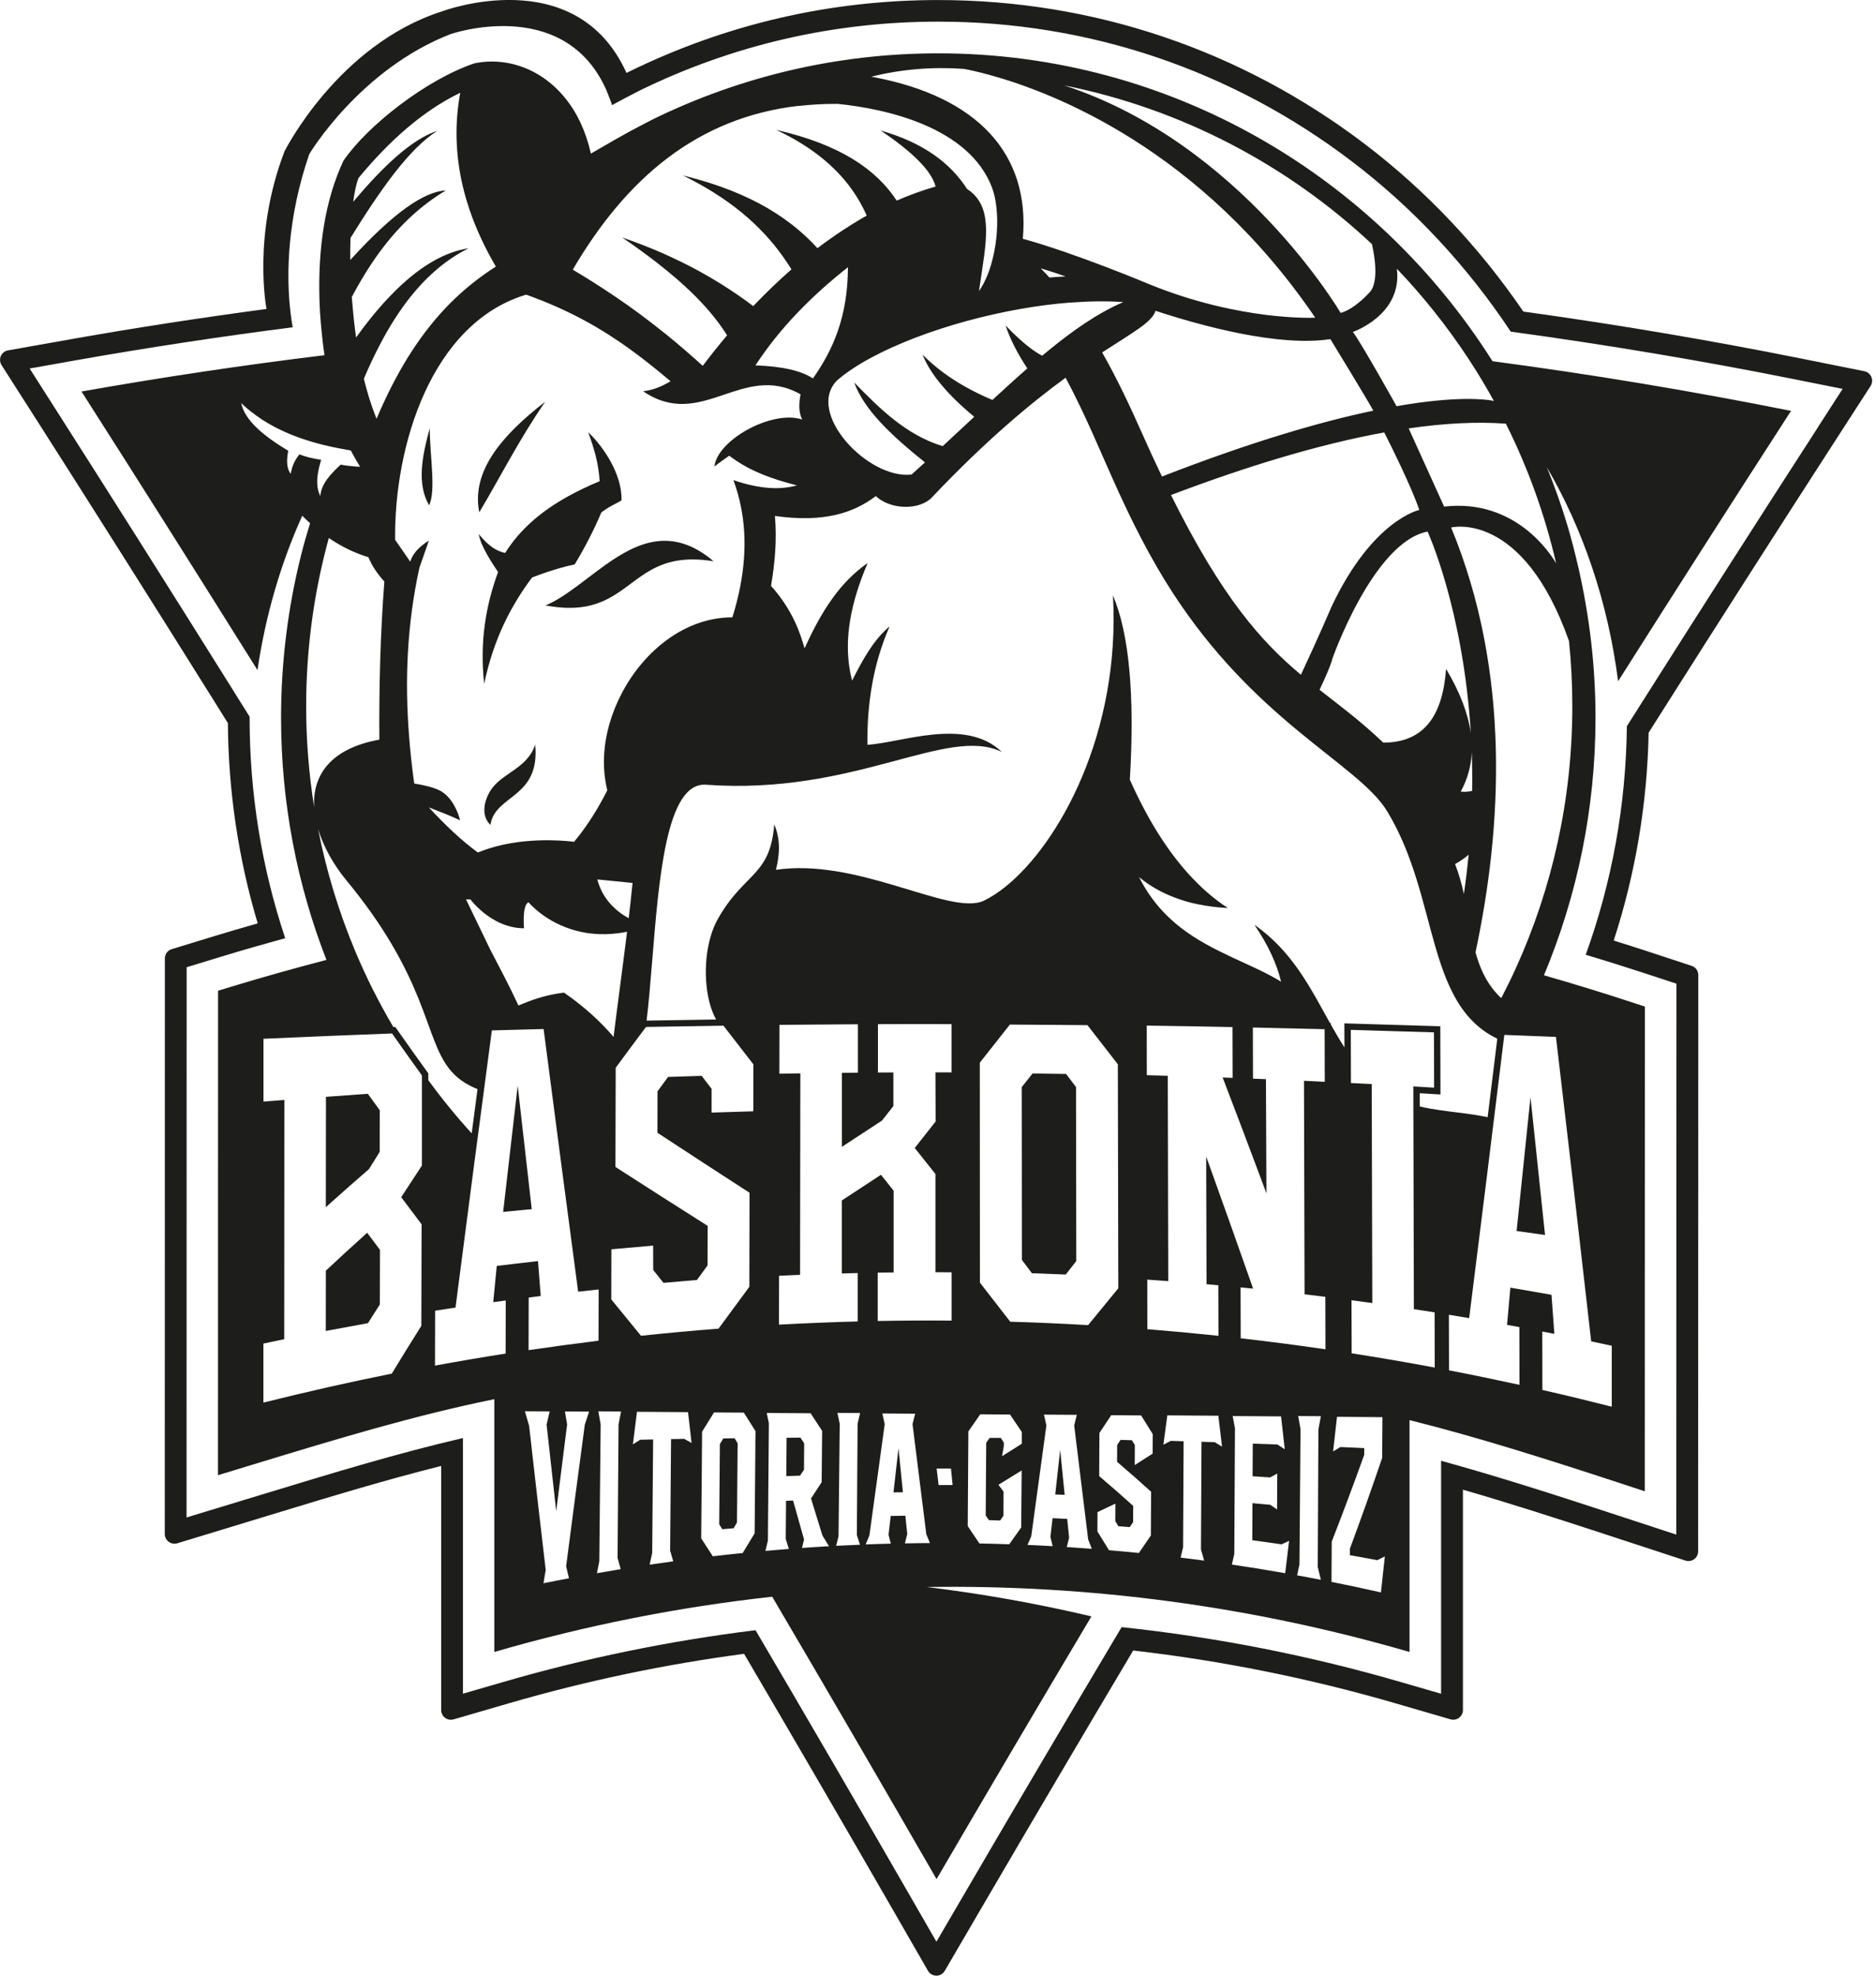 <svg width="475" height="500" viewBox="0 0 475 500" fill="none" xmlns="http://www.w3.org/2000/svg">
<g clip-path="url(#clip0_625_500)">
<path d="M473.826 95.401C473.51 94.657 472.846 94.105 472.046 93.947L456.159 90.758C433.117 86.139 409.422 82.128 385.704 78.849C374.538 62.489 361.051 48.236 345.592 36.472C314.201 12.631 276.861 0.011 237.572 0.011C210.283 0.011 184.018 6.062 159.467 18.039L158.633 18.467C145.788 -9.938 111.93 2.873 111.93 2.873C85.531 11.312 72.032 38.309 72.032 38.309C63.83 59.762 67.48 78.162 67.48 78.162L67.514 78.184C50.928 80.404 34.444 82.928 18.276 85.79L2.028 88.674C1.217 88.809 0.541 89.35 0.214 90.094C-0.113 90.849 -0.045 91.705 0.394 92.404L9.284 106.307C23.875 129.169 38.85 152.853 53.768 176.706L57.7 182.993C57.824 200.277 60.359 217.302 65.249 233.685C61.385 234.778 57.835 235.826 54.466 236.851L43.481 240.209C42.444 240.524 41.745 241.471 41.745 242.552L41.723 388.217C41.723 388.994 42.095 389.726 42.715 390.188C43.346 390.65 44.145 390.797 44.889 390.572L68.1 383.507C83.908 378.696 97.699 374.504 111.705 371V432.779C111.705 433.545 112.065 434.278 112.685 434.74C113.304 435.201 114.104 435.348 114.848 435.134L128.955 431.033C148.357 425.399 168.346 421.196 188.401 418.548C201.37 440.644 213.843 462.097 225.482 482.299L234.969 498.772C235.397 499.527 236.209 499.989 237.088 500C237.955 500 238.766 499.538 239.206 498.783L248.794 482.367C261.166 461.184 273.999 439.427 286.923 417.703C309.289 420.272 331.564 424.745 353.164 431.021L367.271 435.123C368.014 435.337 368.814 435.19 369.434 434.728C370.054 434.255 370.414 433.534 370.414 432.768V377.006C382.651 380.544 394.876 384.51 406.413 388.284L426.751 394.943C427.495 395.191 428.317 395.056 428.948 394.605C429.59 394.143 429.962 393.411 429.962 392.622L430.007 246.766C430.007 245.707 429.331 244.761 428.317 244.434L417.636 240.919C414.796 239.983 411.81 239.037 408.588 238.034C414.098 221.111 417.072 203.432 417.433 185.427L421.117 179.602C435.708 156.582 450.412 133.608 464.835 111.288L473.634 97.677C474.063 97.001 474.141 96.144 473.826 95.389V95.401ZM460.192 108.302C445.77 130.611 431.044 153.608 416.441 176.65L411.923 183.782C411.686 203.725 408.194 223.116 401.501 241.628C406.312 243.071 411.112 244.569 415.9 246.135L424.475 248.952L424.43 388.374L408.115 383.022C393.557 378.245 379.237 373.637 364.882 369.693V428.644L354.685 425.692C331.542 418.965 307.892 414.323 283.994 411.788L283.205 413.117C269.909 435.449 256.715 457.804 244.028 479.55L237.099 491.403L230.248 479.505C217.494 457.353 204.457 434.965 191.297 412.565C169.709 415.224 148.346 419.596 127.4 425.681L117.214 428.633V363.935C100.674 367.778 84.606 372.668 66.455 378.189L47.233 384.036L47.255 244.783L56.078 242.09C61.441 240.457 66.827 238.913 72.213 237.437C66.23 219.499 63.199 200.795 63.199 181.585V181.382L58.432 173.754C43.469 149.845 28.495 126.138 13.915 103.31L7.504 93.26L19.245 91.175C37.329 87.975 55.683 85.192 74.105 82.826C73.936 81.891 73.756 80.708 73.587 79.333C73.508 78.714 73.441 78.049 73.373 77.35C72.596 69.125 72.686 55.334 78.308 38.996C78.308 38.996 91.085 17.543 114.116 8.62C114.116 8.62 141.743 -0.924 152.898 21.453C153.461 22.58 153.968 23.819 154.442 25.115C154.577 25.487 154.723 25.836 154.858 26.23L154.915 26.625C156.075 25.994 157.236 25.363 158.408 24.754L162.013 22.884C185.708 11.335 211.139 5.476 237.583 5.476C275.656 5.476 311.846 17.701 342.257 40.822C357.998 52.788 371.597 67.469 382.515 83.93C406.864 87.254 431.224 91.333 455.077 96.122L466.547 98.42L460.204 108.257L460.192 108.302Z" fill="#1D1D1B"/>
<path d="M237.572 13.498C211.77 13.498 187.309 19.47 165.484 30.106L162.047 31.887C160.267 32.81 158.509 33.768 156.763 34.76L156.177 35.087L155.602 35.413L154.656 35.965L149.608 38.872C148.988 36.078 148.121 33.543 147.073 31.256C146.96 31.019 146.847 30.782 146.735 30.546C146.014 29.07 145.214 27.718 144.335 26.467C138.183 17.645 128.617 14.253 120.11 16.033C107.896 20.157 93.023 31.808 86.973 40.664C82.274 50.568 80.483 63.018 80.888 75.852C80.888 76.066 80.888 76.28 80.9 76.494C80.967 78.319 81.091 80.167 81.249 82.004C81.26 82.15 81.272 82.285 81.294 82.432C81.508 84.922 81.79 87.412 82.162 89.891C61.599 92.403 41.081 95.457 20.642 99.085C35.458 122.285 50.309 145.8 65.193 169.585C67.255 155.58 71.153 142.431 76.528 130.521C77.17 131.175 77.835 131.805 78.511 132.414C77.666 135.163 76.866 137.935 76.167 140.752C72.911 153.844 71.165 167.534 71.165 181.641C71.165 203.263 75.255 223.939 82.657 242.935C74.545 245.042 66.455 247.307 58.388 249.763L55.21 250.732L55.188 373.344L64.123 370.617C86.094 363.935 104.786 358.257 125.158 354.099V418.075C148.267 411.36 171.805 406.706 195.522 404.092C209.393 427.675 223.263 451.483 237.133 475.561C250.203 453.173 263.284 431.021 276.343 409.072C262.586 405.816 248.637 403.337 234.654 401.636C275.791 401.005 316.996 406.481 356.893 418.075V359.395C374.223 363.733 391.146 369.107 410.571 375.473L416.453 377.411V371.225C416.475 336.77 416.475 302.292 416.475 267.825V254.744L413.399 253.729C405.929 251.273 398.436 248.975 390.921 246.823C399.315 226.767 403.98 204.739 403.98 181.641C403.98 168.638 402.459 155.996 399.687 143.828C398.819 140.031 397.862 136.267 396.746 132.572C395.27 127.693 393.557 122.916 391.653 118.228C400.769 133.845 407.123 152.29 409.704 172.402C424.329 149.315 438.931 126.51 453.488 103.986C428.396 98.961 403.18 94.77 377.896 91.412C348.319 44.619 296.478 13.498 237.561 13.498H237.572ZM347.35 61.756C347.395 61.959 349.547 70.477 347.001 73.734C347.001 73.734 343.226 78.15 339.452 79.198C339.452 79.198 314.292 36.224 269.448 21.611C299.227 27.571 326.021 41.779 347.35 61.756ZM380.893 261.91C385.253 262.067 389.614 262.236 393.963 262.417C397.016 288.151 399.991 313.875 402.819 338.888L402.887 339.463L403.461 339.587C405.005 339.913 406.549 340.24 408.092 340.578V356.003C402.245 354.516 396.34 353.085 390.526 351.767L390.504 336.973L393.557 337.57L392.836 327.688L392.217 327.576C389.242 327.046 386.256 326.528 383.282 326.021L382.425 325.874L381.58 335.283L382.301 335.418C383.101 335.564 383.901 335.711 384.701 335.857L384.724 350.471C378.887 349.198 372.893 347.958 366.888 346.798L366.854 332.736C368.285 332.973 369.727 333.209 371.158 333.446L371.992 333.592L372.093 332.759C375.023 309.537 377.952 285.943 380.893 261.921V261.91ZM376.701 282.732C374.887 282.36 373.017 282.056 371.09 281.808C368.026 281.402 364.893 281.064 361.941 280.535C361.862 280.523 361.783 280.501 361.693 280.489C360.927 280.354 360.206 280.174 359.474 280.005V276.67L364.724 276.985L364.679 259.724L363.902 259.701C356.341 259.453 348.781 259.228 341.221 259.014L340.387 258.991L340.409 265.064C339.204 263.205 338.077 261.279 336.973 259.307V258.912H336.747C331.857 250.158 327.249 240.749 317.627 234.057C321.052 239.093 323.283 243.882 324.365 248.434C316.872 243.859 307.148 241.099 299.002 234.8C297.481 233.629 296.016 232.31 294.63 230.857C293.605 229.775 292.624 228.626 291.701 227.364C290.517 225.741 289.413 223.972 288.422 221.989C291.092 224.198 294.089 225.877 297.345 227.116C298.833 227.679 300.365 228.175 301.965 228.558C302.382 228.66 302.799 228.738 303.227 228.829C305.661 229.336 308.207 229.674 310.878 229.798C310.844 229.775 310.799 229.741 310.765 229.719C308.928 228.513 307.148 227.15 305.435 225.64C304.004 224.378 302.619 223.003 301.278 221.55C295.464 215.24 290.427 207.094 286.078 197.314C287.318 176.312 285.988 160.56 281.797 150.678C283.757 185.28 268.264 213.539 254.451 224.513C252.648 225.944 250.879 227.093 249.178 227.916C244.738 230.057 236.288 226.97 226.215 223.995C217.054 221.291 206.542 218.654 196.458 220.13C197.415 216.356 197.686 212.536 196.041 208.626C195.455 216.108 193.122 218.981 189.99 222.203C188.987 223.24 187.906 224.31 186.768 225.572C185.134 227.398 183.399 229.629 181.652 232.761C180.942 234.034 180.368 235.499 179.917 237.054C177.912 243.949 178.441 252.873 181.314 258.011C175.444 258.09 169.585 258.18 163.715 258.293C164.796 249.437 165.405 237.978 166.554 227.454C166.836 224.851 167.151 222.305 167.523 219.871C167.884 217.46 168.289 215.173 168.762 213.032C170.7 204.266 173.686 198.238 178.757 198.598C216.649 201.336 239.803 183.5 253.662 190.306C244.423 181.393 228.096 188.052 219.623 188.48C219.533 178.249 220.987 168.222 225.246 158.543C221.404 161.698 218.485 166.779 215.759 172.255C214.947 169.179 214.621 166.024 214.688 162.813C214.733 160.887 214.925 158.937 215.252 156.965C216.04 152.244 217.573 147.411 219.691 142.487C212.649 147.377 208.119 154.656 204.367 162.678C204.153 163.151 203.928 163.602 203.714 164.075C203.635 163.771 203.533 163.467 203.443 163.163C201.967 158.103 199.567 153.112 195.218 148.278C196.187 142.611 196.739 136.741 196.21 130.577C208.75 132.346 216.187 129.755 221.753 125.552C225.437 129.034 232.795 129.214 235.972 125.868C249.673 111.412 260.974 102.048 269.808 95.592C275.059 105.372 278.754 114.735 283.43 124.944C284.129 126.465 284.85 127.997 285.594 129.552C287.723 133.991 290.112 138.611 292.94 143.512C302.923 160.763 314.224 172.469 324.32 181.28C325.852 182.621 327.35 183.894 328.826 185.1C339.08 193.573 347.553 199.263 351.215 205.291C358.009 216.48 360.33 228.964 363.462 239.702C364.307 242.586 365.209 245.347 366.268 247.916C366.696 248.952 367.147 249.944 367.631 250.913C368.375 252.411 369.197 253.842 370.133 255.16C371.631 257.301 373.411 259.172 375.552 260.749C376.634 261.549 377.839 262.236 379.113 262.867C378.301 269.526 377.479 276.152 376.668 282.743L376.701 282.732ZM357.986 330.629V331.316L358.674 331.418C360.195 331.654 361.716 331.891 363.237 332.128L363.271 346.099C356.296 344.792 349.232 343.575 342.235 342.494L342.201 329.052C343.643 329.243 345.097 329.446 346.539 329.649L347.463 329.773L347.316 274.36L342.054 274.09L342.021 260.636C349.04 260.828 356.06 261.042 363.079 261.267L363.113 275.261L357.851 274.946L357.986 330.618V330.629ZM317.289 326.133L316.872 324.939C313.57 315.542 310.28 306.258 306.979 297.086L305.402 292.703L305.492 325.007L308.478 325.277L308.511 338.066C302.551 337.435 296.5 336.871 290.506 336.387L290.484 323.846C291.971 323.948 293.447 324.049 294.934 324.162L295.802 324.229L295.678 272.253L290.371 272.107L290.348 259.555C297.582 259.656 304.827 259.78 312.061 259.927L312.094 272.783L309.571 272.692L310.01 273.83C313.03 281.729 316.061 289.706 319.08 297.785L320.658 302.01L320.534 273.109L317.255 272.985L317.221 260.039C323.272 260.163 329.333 260.31 335.395 260.467L335.429 273.774L330.167 273.526L330.314 327.564L331.024 327.643C332.545 327.824 334.054 328.004 335.576 328.195L335.609 341.48C328.522 340.443 321.311 339.497 314.145 338.685L314.111 325.807L317.311 326.122L317.289 326.133ZM255.791 334.494C253.234 331.181 250.676 327.88 248.118 324.612L248.085 268.94L255.701 259.296C262.248 259.329 268.794 259.386 275.34 259.442C277.909 262.721 280.467 266.022 283.036 269.346L283.149 326.043C280.602 329.153 278.056 332.263 275.509 335.361C268.997 334.978 262.372 334.685 255.791 334.494ZM222.249 322.077C223.319 322.066 224.389 322.043 225.46 322.032H226.26V301.334L223.06 297.312L222.451 297.706C219.466 299.644 216.48 301.604 213.505 303.576L213.145 303.813V322.28L217.178 322.179V334.426C210.531 334.607 203.826 334.877 197.235 335.237L197.258 322.866C198.779 322.798 200.289 322.731 201.81 322.663L202.576 322.629L202.643 271.645L197.336 271.735L197.359 259.363C203.984 259.296 210.598 259.25 217.223 259.217V271.464L213.167 271.521V290.247L214.407 289.424C217.37 287.464 220.333 285.526 223.308 283.599L226.203 279.915V271.408L222.294 271.43V259.194C228.513 259.172 234.733 259.16 240.941 259.183V271.397H236.851L236.896 283.836L231.612 290.529L236.851 297.109V321.976H237.662C238.766 321.976 239.859 321.976 240.952 321.987V334.212C234.8 334.167 228.502 334.19 222.237 334.314V322.077H222.249ZM132.606 232.186C132.662 230.575 132.921 228.772 133.811 228.344C133.811 228.344 134.994 229.775 137.259 231.431C141.214 234.316 148.515 237.888 158.768 235.803C157.675 244.749 156.459 253.47 155.354 262.405C152.098 258.608 148.076 254.867 142.802 251.206C137.642 251.859 134.476 253.166 131.265 254.462C128.944 249.437 126.532 244.941 124.132 240.333L121.192 234.237L118.014 227.657C118.014 227.657 118.003 227.623 117.992 227.612H119.096C119.096 227.612 121.733 231.184 126.127 233.336C128.008 234.259 130.217 234.924 132.684 234.924C132.684 234.924 132.56 233.629 132.606 232.175V232.186ZM183.185 259.589C185.709 262.856 188.232 266.124 190.756 269.357L190.734 281.244C187.218 281.346 183.692 281.447 180.176 281.571V275.566L177.675 272.287H177.258C174.689 272.377 172.12 272.445 169.551 272.535H169.157L166.486 276.185L166.464 286.675L166.824 286.912C174.475 291.937 182.114 296.895 189.776 301.852L189.731 325.66C187.14 329.153 184.537 332.691 181.934 336.252C175.41 336.759 168.808 337.367 162.295 338.054C159.782 335.001 157.281 331.936 154.768 328.849L154.802 316.162C158.329 315.835 161.844 315.531 165.371 315.238L165.394 321.401L167.985 324.657L168.413 324.624C170.971 324.398 173.529 324.173 176.086 323.97L176.458 323.936L179.151 320.252L179.174 310.235L178.802 309.999C171.14 305.142 163.478 300.275 155.828 295.329L155.895 270.225C158.453 266.743 161.011 263.307 163.568 259.893C170.103 259.769 176.65 259.667 183.185 259.577V259.589ZM159.658 228.265C159.501 229.64 159.343 231.015 159.185 232.378C157.732 231.589 156.109 230.451 154.667 228.874C153.202 227.274 151.929 225.212 151.242 222.564C154.16 222.868 157.135 223.161 160.165 223.454C159.996 225.077 159.827 226.677 159.658 228.265ZM124.538 260.772C128.91 260.648 133.27 260.524 137.642 260.422C140.526 282.585 143.4 304.466 146.284 326.111L146.385 326.888L147.174 326.809C148.639 326.652 150.115 326.494 151.58 326.336L151.546 339.305C145.687 340.026 139.738 340.826 133.834 341.694L133.867 328.376L136.91 327.993L136.222 319.159L135.389 319.249C132.403 319.587 129.406 319.936 126.42 320.308L125.778 320.387L124.887 329.547L128.054 329.119L128.02 342.561C122.037 343.496 116.031 344.522 110.138 345.603L110.172 331.711C111.693 331.474 113.214 331.238 114.736 331.012L115.333 330.922L115.412 330.325C118.33 307.723 121.395 284.332 124.538 260.772ZM270.946 76.584C275.656 76.224 280.208 76.156 284.422 76.449C281.188 77.824 277.943 79.66 274.631 81.857C271.724 83.795 268.771 86.015 265.763 88.471C265.132 88.99 264.501 89.497 263.859 90.026C261.222 88.64 258.101 86.004 254.62 82.376C255.746 85.812 257.606 89.44 260.118 93.237C257.245 95.739 254.315 98.42 251.285 101.215C243.848 98.094 238.023 94.24 233.584 89.744C235.409 94.319 239.443 99.479 246.676 105.485C244.085 107.896 241.426 110.375 238.688 112.91C229.493 110.116 222.846 103.524 216.288 96.798C218.733 103.569 225.415 109.992 234.203 117.023C233.088 118.037 231.95 119.062 230.8 120.099C219.747 121.372 203.849 104.381 211.961 96.257C220.93 88.505 239.961 81.373 258.777 78.117C262.879 77.407 266.969 76.877 270.946 76.573V76.584ZM263.51 67.908C265.481 68.494 267.588 69.181 269.819 69.959C268.445 70.027 267.07 70.117 265.707 70.229C264.986 69.441 264.253 68.663 263.51 67.908ZM205.832 95.784C202.891 93.801 198.013 92.708 191.275 92.471C197.415 83.074 205.426 74.928 214.699 67.627C214.654 80.347 210.846 88.629 205.832 95.784ZM368.42 218.677C369.704 217.967 370.842 217.178 371.856 216.311C371.541 219.556 371.147 222.868 370.651 226.248C370.099 223.702 369.411 221.167 368.42 218.677ZM372.747 200.164C371.518 200.424 370.595 200.435 369.851 200.322C371.552 197.246 372.476 193.934 372.645 190.407C372.758 193.551 372.792 196.807 372.747 200.153V200.164ZM366.144 169.281C365.31 180.762 360.837 187.951 350.234 187.939C344.477 182.452 339.249 178.599 334.111 174.576C335.79 171.027 337.007 168.188 337.345 166.723C337.345 166.723 347.711 137.191 361.457 134.532C361.457 134.532 370.482 154.047 372.409 185.562C371.71 180.537 369.626 175.117 366.144 169.281ZM337.176 153.461C337.176 153.461 333.942 161.056 329.39 170.768C319.542 162.509 309.582 151.602 296.489 125.282C315.43 118.104 333.852 112.459 350.482 109.44L350.595 109.654C350.595 109.654 350.651 109.755 350.674 109.812L350.82 110.105C352.195 112.82 357.434 123.31 359.361 129.056C359.361 129.056 347.542 131.524 337.176 153.461ZM294.213 120.617C292.591 117.226 290.923 113.609 289.199 109.733C286.168 102.905 282.878 95.896 279.07 89.192C287.081 83.964 291.633 81.587 292.579 78.657C304.106 82.443 323.745 87.84 336.849 85.823C336.849 85.823 346.674 101.902 347.722 103.93C334.877 106.612 317.379 111.592 294.191 120.606L294.213 120.617ZM220.694 19.391C228.333 17.487 236.164 16.878 244.04 17.431C245.302 17.667 247.589 18.14 250.676 18.997C266.608 23.369 303.959 37.689 333.018 80.404C333.018 80.404 314.213 81.373 291.07 71.965C291.07 71.965 272.557 64.168 258.98 60.427C260.873 38.737 247.251 24.529 221.482 19.571C221.189 19.515 220.896 19.47 220.604 19.425C220.592 19.425 220.57 19.425 220.558 19.425C220.604 19.425 220.649 19.425 220.694 19.414V19.391ZM202.238 26.816C205.404 26.456 208.683 26.264 212.097 26.287C224.22 27.515 245.358 32.089 251.183 47.492C252.299 50.444 252.693 54.602 252.389 58.883C252.242 60.911 251.927 62.962 251.476 64.934C251.116 66.477 250.676 67.965 250.135 69.35C249.504 70.962 248.749 72.427 247.871 73.677C248.141 71.807 248.423 70.004 248.682 68.269C248.873 66.984 249.054 65.734 249.211 64.528C249.493 62.365 249.673 60.348 249.673 58.489C249.673 58.061 249.662 57.644 249.639 57.238C249.448 53.216 248.22 50.005 244.862 47.83C240.659 41.284 233.82 36.123 222.981 33.025C230.71 38.241 235.814 43.053 236.896 47.21C233.55 48.168 230.26 49.362 227.048 50.771C221.922 42.985 212.908 36.608 196.525 32.867C205.843 37.239 213.099 43.109 217.618 50.951C218.282 52.111 218.902 53.317 219.443 54.568C218.091 55.323 216.761 56.123 215.443 56.956C214.215 57.723 213.009 58.511 211.804 59.334C210.17 60.449 208.559 61.599 206.97 62.804C206.26 62.016 205.505 61.249 204.728 60.494C203.939 59.728 203.128 58.985 202.26 58.252C201.043 57.216 199.748 56.224 198.373 55.255C193.337 51.717 187.196 48.686 179.647 46.286C177.506 45.61 175.275 44.979 172.909 44.405C174.96 45.407 176.875 46.433 178.678 47.492C184.142 50.681 188.537 54.117 192.153 57.734C192.728 58.309 193.291 58.894 193.832 59.48C194.903 60.652 195.906 61.824 196.829 63.03C197.224 63.537 197.607 64.044 197.979 64.562C198.835 65.756 199.646 66.951 200.401 68.168C197.032 71.12 193.799 74.241 190.723 77.463C188.221 75.581 185.573 73.756 182.757 71.987C180.965 70.86 179.106 69.767 177.157 68.697C176.492 68.325 175.816 67.965 175.117 67.604C173.303 66.658 171.399 65.734 169.427 64.832C168.988 64.629 168.56 64.427 168.12 64.235C164.83 62.782 161.326 61.396 157.551 60.111C160.56 62.162 163.23 64.1 165.63 65.936C166.036 66.252 166.43 66.556 166.824 66.872C168.346 68.066 169.754 69.215 171.05 70.331C171.14 70.41 171.241 70.5 171.343 70.579C173.788 72.697 175.85 74.68 177.619 76.573C180.413 79.559 182.475 82.285 184.097 84.866C181.945 87.412 179.883 89.992 177.934 92.584C175.05 89.97 172.098 87.412 168.977 84.877C166.802 83.108 164.526 81.35 162.16 79.593C162.025 79.491 161.878 79.39 161.743 79.277C159.873 77.903 157.923 76.517 155.884 75.142C153.935 73.824 151.918 72.494 149.799 71.165C148.256 70.196 146.667 69.215 145.022 68.246C158.52 45.227 176.481 29.746 202.226 26.782L202.238 26.816ZM137.135 76.043C139.794 77.103 142.284 78.218 144.628 79.367C149.225 81.632 153.27 84.066 156.988 86.601C157.675 87.074 158.351 87.536 159.016 88.02C160.695 89.215 162.306 90.432 163.872 91.66C165.901 93.249 167.861 94.86 169.788 96.482C167.658 97.755 165.405 98.736 162.836 99.017C177.652 109.102 187.939 91.468 202.7 99.795C202.26 102.082 202.181 104.268 203.105 106.172C195.41 103.648 181.528 111.423 180.909 118.071C182.171 117.011 183.399 116.234 184.638 115.321C189.63 119.175 195.567 121.259 201.776 122.837C197.336 124.099 191.984 123.67 185.697 121.507C188.728 129.676 189.337 138.679 187.399 148.56C186.903 151.061 186.261 153.619 185.438 156.233C173.574 156.222 163.208 164.56 157.529 175.264C154.836 180.323 153.202 185.911 152.943 191.398C152.853 193.382 152.943 195.353 153.236 197.291C153.371 198.204 153.54 199.117 153.766 200.007C151.58 204.3 149.011 208.638 145.326 213.088L145.259 213.032C145.259 213.032 135.512 211.635 125.778 214.159C124.493 214.497 123.22 214.902 121.958 215.387C121.755 215.466 121.541 215.533 121.338 215.612L121.113 215.702C121.045 215.702 120.989 215.702 120.921 215.702C116.719 212.615 112.617 208.694 108.572 204.322C111.502 205.449 114.319 206.576 116.493 207.601C116.043 205.674 114.431 201.55 111.243 200.007C109.834 199.319 107.84 198.779 104.877 198.283C104.324 194.283 103.885 190.272 103.57 186.227C102.499 172.458 102.984 158.374 106.184 143.704C106.984 141.405 107.795 139.107 108.595 136.808C105.981 138.442 104.448 140.233 103.874 142.138C102.601 140.29 101.316 138.453 100.043 136.617C99.772 112.786 109.215 81.778 133.236 74.567C134.577 75.052 135.862 75.548 137.112 76.043H137.135ZM88.719 60.269C96.246 48.1 103.694 37.453 110.792 33.092C104.246 35.188 96.989 42.129 89.429 51.064C89.778 48.506 90.229 46.455 90.759 45.069C98.668 35.492 107.175 27.999 116.527 23.481C115.085 31.323 115.321 39.177 117.147 47.019C117.406 48.123 117.688 49.216 118.014 50.32C118.273 51.199 118.555 52.089 118.848 52.968C119.727 55.593 120.797 58.207 122.037 60.832C122.318 61.418 122.6 62.004 122.893 62.59C123.378 63.559 123.896 64.517 124.425 65.486C124.786 66.151 125.158 66.804 125.541 67.469C122.003 69.734 118.533 72.37 115.175 75.581C111.772 78.826 108.482 82.669 105.327 87.288C103.761 89.587 102.217 92.088 100.73 94.803C99.513 97.012 98.33 99.344 97.17 101.857C96.55 103.186 95.942 104.561 95.344 105.992C95.288 105.857 95.243 105.722 95.187 105.586C94.758 104.505 94.353 103.389 93.97 102.24C93.587 101.113 93.226 99.964 92.899 98.77C92.629 97.812 92.37 96.843 92.133 95.851C93.237 93.237 94.398 90.725 95.626 88.314C99.626 80.438 104.291 73.767 109.902 68.787C112.595 66.398 115.49 64.393 118.645 62.838C112.831 63.717 106.792 67.086 100.482 73.204C100.426 73.26 100.37 73.305 100.325 73.362C98.206 75.435 96.054 77.801 93.88 80.505C92.651 82.038 91.412 83.66 90.161 85.406C89.947 83.942 89.778 82.477 89.609 81.012C89.519 80.201 89.44 79.401 89.373 78.59C89.271 77.564 89.181 76.528 89.102 75.514C89.102 75.401 89.08 75.288 89.069 75.176C90.59 72.303 92.212 69.531 93.97 66.872C98.939 59.379 104.989 52.911 112.888 48.191C107.502 48.472 99.795 53.599 88.685 65.801C88.663 63.886 88.685 62.027 88.742 60.269H88.719ZM75.829 114.983C74.353 116.764 73.914 118.341 73.598 119.896C72.517 118.487 72.539 116.414 72.979 114.082C66.714 110.319 61.982 106.386 61.069 102.015C67.548 108.189 76.021 111.536 85.553 113.406C85.632 113.417 85.711 113.428 85.79 113.451C86.793 113.643 87.795 113.834 88.809 114.003C89.249 114.826 89.688 115.614 90.128 116.369C90.477 116.966 90.826 117.564 91.175 118.127C90.612 118.127 90.037 118.059 89.452 118.014C88.392 117.924 87.333 117.8 86.263 117.586C83.683 119.997 81.317 122.465 81.103 125.563C81.024 125.417 80.967 125.248 80.911 125.101C80.595 124.358 80.404 123.558 80.347 122.713C80.201 120.775 80.629 118.623 81.317 116.369C79.131 116.031 77.238 115.592 75.841 114.983H75.829ZM77.519 178.779C77.519 164.019 79.525 149.732 83.254 136.155C86.285 138.217 89.609 139.907 93.282 141.022C94.105 143.005 95.378 145.045 97.316 147.174C96.302 160.436 95.953 173.788 96.054 187.185C83.401 189.483 79.119 196.435 79.536 204.232C78.218 195.939 77.519 187.444 77.519 178.779ZM80.505 209.685C81.869 214.294 84.483 218.891 87.671 222.744C92.595 228.705 96.28 234.068 99.13 238.89C111.491 259.769 108.212 270.518 120.91 275.633C120.414 279.374 119.93 283.092 119.434 286.822C115.535 282.551 111.874 278.067 108.448 273.391V271.656L108.302 271.442C105.643 267.769 102.995 264.05 100.347 260.276L100.099 259.915H99.66C99.66 259.915 99.615 259.938 99.603 259.938C96.032 253.876 92.832 247.578 90.071 241.031C85.869 231.06 82.646 220.57 80.517 209.685H80.505ZM106.826 294.979C105.181 297.469 103.536 299.971 101.891 302.506L101.587 302.979L101.925 303.43C103.536 305.582 105.136 307.723 106.747 309.841L106.679 335.542C104.178 339.508 101.688 343.542 99.198 347.632C88.381 349.806 77.452 352.274 66.692 354.967V340.026C68.235 339.699 69.779 339.373 71.322 339.057L71.965 338.922L71.998 278.371L66.714 278.788V262.89C77.395 262.405 88.336 261.955 99.265 261.549C101.789 265.132 104.302 268.67 106.826 272.163V294.968V294.979ZM148.053 360.702C146.453 372.589 144.887 384.487 143.343 396.385C143.636 397.602 143.783 398.211 144.064 399.428C141.484 399.912 140.188 400.171 137.608 400.69C137.834 399.337 137.946 398.661 138.172 397.309C136.741 385.152 135.343 372.994 133.969 360.837C133.541 359.372 133.327 358.64 132.898 357.152C135.411 357.164 136.673 357.175 139.186 357.186C138.87 358.527 138.712 359.192 138.397 360.533C139.377 369.411 139.862 373.794 140.831 382.459C141.935 373.558 142.487 369.163 143.591 360.488C143.366 359.181 143.264 358.527 143.039 357.209C145.484 357.22 146.712 357.231 149.157 357.243C148.707 358.606 148.481 359.293 148.031 360.679L148.053 360.702ZM157.168 397.118C154.757 397.512 153.552 397.715 151.14 398.143C151.377 396.937 151.501 396.34 151.737 395.146C151.85 383.597 151.974 372.048 152.087 360.499C151.85 359.169 151.737 358.505 151.501 357.175C153.799 357.186 154.949 357.198 157.247 357.209C156.988 358.505 156.864 359.158 156.616 360.465C156.537 371.732 156.459 383.011 156.368 394.278C156.684 395.416 156.842 395.991 157.157 397.118H157.168ZM173.258 364.138C171.917 364.161 171.253 364.172 169.912 364.206C169.833 373.614 169.754 383.011 169.675 392.419C169.991 393.512 170.148 394.053 170.464 395.135C168.075 395.461 166.881 395.63 164.492 395.98C164.751 394.797 164.875 394.2 165.134 393.016C165.213 383.439 165.292 373.873 165.371 364.296C164.064 364.319 163.41 364.341 162.103 364.364C161.36 364.826 160.988 365.062 160.244 365.535C160.661 362.223 160.864 360.578 161.281 357.288C166.453 357.321 169.033 357.344 174.205 357.378C174.565 360.51 174.745 362.065 175.106 365.175C174.362 364.769 174.002 364.566 173.258 364.15V364.138ZM191.263 365.49C191.196 373.761 191.151 378.876 191.072 388.059C190.035 389.738 189.449 390.707 188.548 392.205C188.39 392.464 188.221 392.746 188.041 393.039C185.021 393.343 183.5 393.512 180.48 393.862C179.309 392.059 178.723 391.157 177.54 389.321C177.596 383.045 177.63 378.594 177.675 373.851C177.697 371.237 177.72 368.533 177.743 365.389C177.743 364.409 177.765 363.406 177.765 362.335C178.971 360.364 179.579 359.395 180.785 357.457C183.804 357.479 185.314 357.491 188.334 357.502C189.517 359.395 190.103 360.33 191.286 362.178C191.286 363.338 191.263 364.42 191.252 365.468L191.263 365.49ZM209.685 391.326C207.094 391.473 205.719 391.563 203.06 391.755C203.263 390.898 203.364 390.459 203.579 389.602C202.474 385.681 201.911 383.71 200.807 379.755C200.097 379.789 199.736 379.8 199.027 379.834C198.993 383.687 198.981 385.614 198.948 389.467C199.263 390.481 199.421 390.988 199.736 392.002C197.359 392.183 196.176 392.284 193.799 392.498C194.046 391.439 194.182 390.921 194.429 389.873C194.497 381.783 194.565 373.693 194.632 365.603C194.644 363.8 194.666 361.997 194.677 360.195C194.463 359.158 194.351 358.628 194.137 357.592C198.576 357.626 200.796 357.637 205.246 357.66C206.418 359.462 207.004 360.352 208.164 362.133C208.153 363.766 208.131 365.13 208.119 366.414C208.097 369.209 208.074 371.552 208.04 375.113C206.959 376.758 206.418 377.58 205.348 379.236C206.497 383 207.083 384.87 208.232 388.588C208.84 389.591 209.19 390.155 209.753 391.078C209.809 391.169 209.855 391.236 209.911 391.326C209.832 391.326 209.764 391.326 209.685 391.338V391.326ZM217.753 390.932C215.342 391.033 214.136 391.09 211.714 391.214C211.95 390.245 212.074 389.76 212.311 388.802C212.345 386.098 212.367 383.383 212.401 380.679C212.446 376.048 212.502 371.428 212.547 366.797C212.57 364.634 212.592 362.471 212.615 360.307C212.378 359.214 212.266 358.662 212.029 357.569C214.328 357.581 215.477 357.592 217.775 357.603C217.528 358.685 217.404 359.226 217.144 360.307C217.077 369.693 217.021 379.079 216.953 388.464C217.268 389.445 217.426 389.929 217.742 390.909L217.753 390.932ZM229.11 390.594C229.358 389.648 229.471 389.174 229.719 388.228C229.527 386.38 229.426 385.445 229.234 383.597C227.747 383.619 227.003 383.631 225.527 383.653C225.302 385.546 225.201 386.493 224.975 388.386C225.201 389.298 225.313 389.749 225.539 390.662C222.992 390.729 221.719 390.763 219.173 390.864C219.556 389.952 219.747 389.501 220.13 388.588C221.415 379.203 222.711 369.817 224.006 360.431C223.77 359.35 223.646 358.798 223.409 357.716C226.733 357.738 228.401 357.75 231.724 357.772C231.454 358.82 231.319 359.35 231.048 360.397C232.209 369.693 233.369 378.989 234.541 388.284C234.913 389.174 235.093 389.625 235.465 390.515C232.93 390.526 231.657 390.549 229.122 390.594H229.11ZM237.651 375.834L237.155 371.654H240.783L241.2 375.834H237.64H237.651ZM253.437 363.902C252.299 363.902 251.724 363.902 250.586 363.902C250.237 364.386 250.056 364.634 249.707 365.118C249.662 372.487 249.64 376.172 249.583 383.529C249.91 384.003 250.068 384.239 250.383 384.712C251.521 384.746 252.096 384.769 253.234 384.803C253.572 384.329 253.73 384.093 254.068 383.608C254.079 381.163 254.09 379.946 254.101 377.501C253.583 376.803 253.324 376.453 252.806 375.766C255.16 374.313 256.332 373.592 258.687 372.138C258.642 377.907 258.62 380.803 258.563 386.572C257.358 388.273 256.749 389.118 255.544 390.819C252.524 390.718 251.003 390.673 247.983 390.617C246.8 388.848 246.214 387.98 245.031 386.222C245.099 376.634 245.133 371.845 245.189 362.257C246.395 360.533 246.992 359.665 248.197 357.93C251.217 357.952 252.727 357.964 255.746 357.986C256.929 359.744 257.527 360.623 258.71 362.392C258.71 363.586 258.71 364.183 258.721 365.378C256.715 366.64 255.724 367.271 253.718 368.532C253.899 367.496 253.989 366.978 254.169 365.93C254.169 365.603 254.169 365.434 254.169 365.107C253.865 364.623 253.718 364.386 253.414 363.913L253.437 363.902ZM270.09 391.529C270.338 390.583 270.45 390.109 270.698 389.163C270.507 387.259 270.405 386.301 270.214 384.397C268.726 384.318 267.994 384.284 266.507 384.217C266.293 386.121 266.18 387.067 265.966 388.96C266.191 389.895 266.304 390.369 266.529 391.304C263.983 391.157 262.71 391.09 260.163 390.988C260.546 390.109 260.738 389.67 261.11 388.802C262.394 379.451 263.667 370.099 264.941 360.747C264.693 359.654 264.58 359.102 264.332 358.009C267.656 358.031 269.324 358.043 272.647 358.065C272.377 359.136 272.242 359.676 271.983 360.747C273.166 370.358 274.349 379.969 275.521 389.591C275.892 390.538 276.073 391.011 276.445 391.969C273.909 391.777 272.636 391.687 270.101 391.518L270.09 391.529ZM291.847 367.879C290.033 369.051 289.132 369.625 287.318 370.775C287.318 368.747 287.329 367.744 287.34 365.716C287.036 365.22 286.889 364.983 286.585 364.488C285.447 364.454 284.873 364.431 283.735 364.397C283.385 364.916 283.216 365.175 282.867 365.693C282.867 367.394 282.856 368.251 282.844 369.952C286.292 372.904 288.005 374.414 291.453 377.524C291.43 381.952 291.419 384.16 291.396 388.588C290.179 390.38 289.582 391.259 288.365 393.028C285.346 392.724 283.836 392.577 280.805 392.329C279.633 390.414 279.047 389.467 277.864 387.586C277.864 385.625 277.875 384.645 277.887 382.684C279.701 381.828 280.602 381.4 282.416 380.532C282.416 382.312 282.405 383.203 282.394 384.983C282.709 385.49 282.867 385.749 283.182 386.256C284.32 386.346 284.895 386.391 286.033 386.481C286.382 385.974 286.551 385.726 286.901 385.219C286.901 383.574 286.912 382.752 286.923 381.107C283.475 378.008 281.763 376.51 278.315 373.569C278.337 369.197 278.349 367.023 278.371 362.651C279.566 360.859 280.163 359.958 281.357 358.155C284.388 358.178 285.898 358.189 288.929 358.212C290.101 360.082 290.686 361.028 291.87 362.933C291.87 364.916 291.858 365.896 291.847 367.879ZM307.565 364.983C306.224 364.938 305.559 364.927 304.219 364.882C304.173 373.963 304.128 383.045 304.083 392.126C304.399 393.253 304.557 393.828 304.883 394.954C302.495 394.639 301.312 394.481 298.923 394.188C299.182 393.152 299.306 392.622 299.554 391.586C299.61 380.848 299.633 375.484 299.689 364.747C298.382 364.713 297.729 364.69 296.422 364.657C295.678 365.04 295.306 365.231 294.562 365.626C294.968 362.662 295.16 361.175 295.565 358.2C300.737 358.234 303.317 358.257 308.489 358.29C308.861 361.4 309.041 362.966 309.413 366.11C308.669 365.659 308.309 365.434 307.565 364.983ZM325.401 398.143C320.004 397.197 317.311 396.757 311.903 395.957C312.151 394.887 312.275 394.346 312.523 393.264C312.579 382.662 312.635 372.048 312.692 361.445C312.455 360.217 312.342 359.597 312.106 358.369C317.007 358.403 319.463 358.426 324.365 358.46C324.736 361.772 324.928 363.44 325.3 366.775C324.556 366.29 324.184 366.054 323.441 365.569C320.939 365.479 319.7 365.434 317.199 365.344C317.176 368.645 317.176 370.301 317.153 373.603C318.922 373.727 319.801 373.783 321.57 373.907C322.303 373.524 322.663 373.332 323.396 372.938C323.373 376.566 323.362 378.38 323.351 382.008C322.663 381.535 322.314 381.287 321.627 380.825C319.824 380.656 318.922 380.577 317.12 380.42C317.097 384.172 317.086 386.042 317.075 389.794C320.06 390.2 321.559 390.402 324.534 390.842C324.534 390.842 324.534 390.831 324.534 390.819C325.277 390.47 325.649 390.301 326.393 389.952C325.998 393.242 325.807 394.876 325.412 398.143H325.401ZM334.438 399.811C332.038 399.349 330.832 399.112 328.432 398.684C328.669 397.58 328.781 397.028 329.018 395.923C329.108 384.498 329.198 373.085 329.288 361.659C329.052 360.341 328.939 359.676 328.703 358.369C331.001 358.381 332.15 358.392 334.449 358.403C334.201 359.744 334.077 360.42 333.818 361.75C333.762 373.355 333.705 384.972 333.649 396.577C333.964 397.861 334.122 398.504 334.438 399.799V399.811ZM349.671 403.011C344.657 401.884 342.156 401.343 337.13 400.34C337.153 396.363 337.164 394.38 337.187 390.414C337.187 390.278 337.198 390.155 337.232 390.042C340.499 381.614 342.144 377.253 345.423 368.172C345.423 367.496 345.423 367.158 345.423 366.482C343.012 366.369 341.806 366.324 339.395 366.211C338.652 366.662 338.28 366.887 337.536 367.327C337.93 363.834 338.133 362.076 338.528 358.561C343.136 358.595 345.435 358.617 350.032 358.651C350.009 362.459 349.998 364.364 349.964 368.183C349.964 368.487 349.964 368.645 349.964 368.961C346.685 378.527 345.051 383.112 341.784 391.969C341.784 392.611 341.784 392.938 341.784 393.58C344.578 394.076 345.975 394.323 348.77 394.853C348.77 394.842 348.77 394.831 348.77 394.819C349.513 394.447 349.896 394.267 350.64 393.895C350.246 397.568 350.043 399.394 349.649 403.033L349.671 403.011ZM397.276 162.272C397.828 167.692 398.109 173.19 398.109 178.757C398.109 202.328 393.017 224.705 383.89 244.851C382.707 247.476 381.434 250.056 380.115 252.603C380.082 252.569 380.048 252.546 380.014 252.513C376.893 249.572 375.135 246.056 373.952 242.226C373.828 241.82 373.704 241.426 373.592 241.02C380.273 209.798 382.673 170.317 367.417 133.496C367.417 133.496 385.524 128.921 397.276 162.261V162.272ZM394.019 142.6L393.963 142.498L393.918 142.431L393.895 142.397V142.374H393.884C392.735 140.391 383.755 126.115 365.648 128.211L356.848 108.798L356.691 108.414C365.535 107.13 373.806 106.668 381.287 107.22C386.842 118.341 391.157 130.206 394.019 142.611V142.6ZM378.189 101.463L377.885 101.395H377.862C376.127 101.068 368.848 100.11 353.434 102.826L353.603 102.792C353.603 102.792 344.466 86.421 342.539 84.009C342.539 84.009 355.158 79.705 353.682 68.01C360.33 74.962 366.358 82.533 371.676 90.59C372.938 92.494 374.155 94.432 375.327 96.392C376.33 98.071 377.31 99.772 378.256 101.485L378.166 101.463H378.189Z" fill="#1D1D1B"/>
<path d="M226.226 377.682C227.184 377.67 227.657 377.67 228.615 377.659C228.164 373.197 227.95 370.966 227.499 366.504C226.992 370.978 226.733 373.208 226.226 377.693V377.682Z" fill="#1D1D1B"/>
<path d="M183.151 364.026C182.813 364.566 182.632 364.859 182.317 365.378C182.294 365.4 182.283 365.423 182.272 365.457C182.216 371.98 182.182 375.89 182.137 381.377C182.125 382.729 182.114 384.172 182.103 385.772C182.418 386.267 182.576 386.515 182.892 387.011C183.883 386.921 184.469 386.876 185.359 386.797C185.494 386.786 185.618 386.774 185.765 386.763C186.103 386.177 186.272 385.884 186.599 385.298C186.666 377.332 186.7 373.332 186.768 365.411C186.768 365.366 186.768 365.321 186.768 365.276C186.463 364.769 186.306 364.51 186.001 363.992C184.863 364.003 184.3 364.014 183.162 364.037L183.151 364.026Z" fill="#1D1D1B"/>
<path d="M267.183 378.211C268.14 378.245 268.614 378.268 269.571 378.301C269.121 373.738 268.895 371.462 268.433 366.91C267.938 371.44 267.679 373.693 267.183 378.211Z" fill="#1D1D1B"/>
<path d="M199.162 363.857C199.162 364.555 199.15 365.186 199.15 365.783C199.128 368.487 199.117 370.38 199.083 373.569C200.469 373.524 201.167 373.501 202.553 373.456C202.959 372.859 203.162 372.555 203.567 371.958C203.59 369.558 203.601 368.228 203.612 366.065C203.612 365.817 203.612 365.558 203.612 365.276C203.241 364.702 203.049 364.409 202.677 363.834C201.269 363.834 200.57 363.845 199.162 363.868V363.857Z" fill="#1D1D1B"/>
<path d="M108.651 127.873C110.476 124.132 108.764 114.859 108.82 108.358C106.848 115.524 105.496 122.487 108.651 127.873Z" fill="#1D1D1B"/>
<path d="M138.025 101.688C126.915 110.285 119.299 119.344 121.349 129.665C126.904 120.335 131.366 111.366 138.025 101.688Z" fill="#1D1D1B"/>
<path d="M127.907 139.94C124.808 139.253 123.006 137.236 121.225 135.197C121.631 137.676 123.603 141.067 126.104 144.763C123.062 153.123 121.406 162.272 122.589 173.055C125.023 161.529 129.462 153.18 134.724 146.138C137.597 145.045 139.895 144.301 141.867 143.738C143.197 143.366 144.391 143.073 145.507 142.836C148.132 138.51 150.374 134.127 152.256 129.698C152.323 129.642 152.38 129.608 152.447 129.552C152.695 129.36 152.943 129.18 153.18 129.011C154.633 128.008 155.951 127.49 157.36 126.645C157.473 123.242 156.244 119.761 154.554 116.707C154.363 116.358 154.16 116.02 153.957 115.682C152.368 113.068 150.487 110.848 148.921 109.383C150.374 113.282 151.58 117.293 151.828 121.778C148.999 122.949 146.284 124.245 143.715 125.676C137.27 129.259 131.76 133.789 127.896 139.952L127.907 139.94Z" fill="#1D1D1B"/>
<path d="M150.96 144.673C147.704 147.107 144.56 149.642 141.462 151.501C140.346 152.177 139.231 152.763 138.115 153.225C139.265 153.439 140.346 153.585 141.371 153.687C144.955 154.036 147.85 153.732 150.318 152.999C151.647 152.605 152.864 152.098 153.991 151.512C161.833 147.422 165.799 139.602 180.672 142.047C170.261 133.191 161.461 137.191 153.394 142.893C152.583 143.467 151.771 144.064 150.971 144.662L150.96 144.673Z" fill="#1D1D1B"/>
<path d="M124.042 200.3C122.6 202.745 121.778 206.305 124.042 208.626C124.087 208.671 124.11 208.728 124.166 208.773C124.178 208.683 124.2 208.604 124.211 208.525C125.575 201.055 136.797 201.933 135.512 188.458C133.439 194.689 126.814 195.613 124.054 200.3H124.042Z" fill="#1D1D1B"/>
<path d="M390.177 312.399L391.202 312.545L391.09 311.52C390.166 302.731 389.253 293.999 388.329 285.312L387.518 277.673L384.003 311.531L384.769 311.644C386.572 311.892 388.374 312.139 390.177 312.399Z" fill="#1D1D1B"/>
<path d="M133.811 306.1L134.634 306.021L134.543 305.199C133.653 297.413 132.763 289.605 131.873 281.751L131.084 274.754L130.273 281.751C129.349 289.706 128.436 297.695 127.513 305.717L127.4 306.709L128.391 306.607C130.194 306.427 132.008 306.258 133.811 306.089V306.1Z" fill="#1D1D1B"/>
<path d="M93.496 312.692L92.967 311.982L92.313 312.579C88.945 315.61 85.823 318.472 82.77 321.334L82.511 321.57L82.488 336.837L83.446 336.657C86.567 336.06 89.699 335.485 92.82 334.922L93.17 334.854L93.361 334.55C94.263 333.131 95.153 331.722 96.054 330.325L96.178 330.122L96.212 316.308L96.043 316.094C95.198 314.968 94.341 313.83 93.496 312.692Z" fill="#1D1D1B"/>
<path d="M93.373 295.903L93.53 295.712C94.274 294.495 95.029 293.289 95.772 292.095L96.133 291.509L96.156 280.974L93.136 276.816L92.685 276.85C89.553 277.064 86.409 277.29 83.277 277.526L82.533 277.582L82.499 305.514L83.852 304.297C87.029 301.447 90.206 298.652 93.384 295.914L93.373 295.903Z" fill="#1D1D1B"/>
<path d="M269.943 271.791H269.549C266.98 271.746 264.4 271.701 261.831 271.678H261.436L258.698 275.126L258.743 318.855L261.29 322.235H261.673C264.264 322.336 266.845 322.427 269.436 322.539H269.853L272.343 319.362L272.512 319.08L272.445 275.115L269.932 271.802L269.943 271.791Z" fill="#1D1D1B"/>
</g>
<defs>
<clipPath id="clip0_625_500">
<rect width="474.017" height="500" fill="white"/>
</clipPath>
</defs>
</svg>